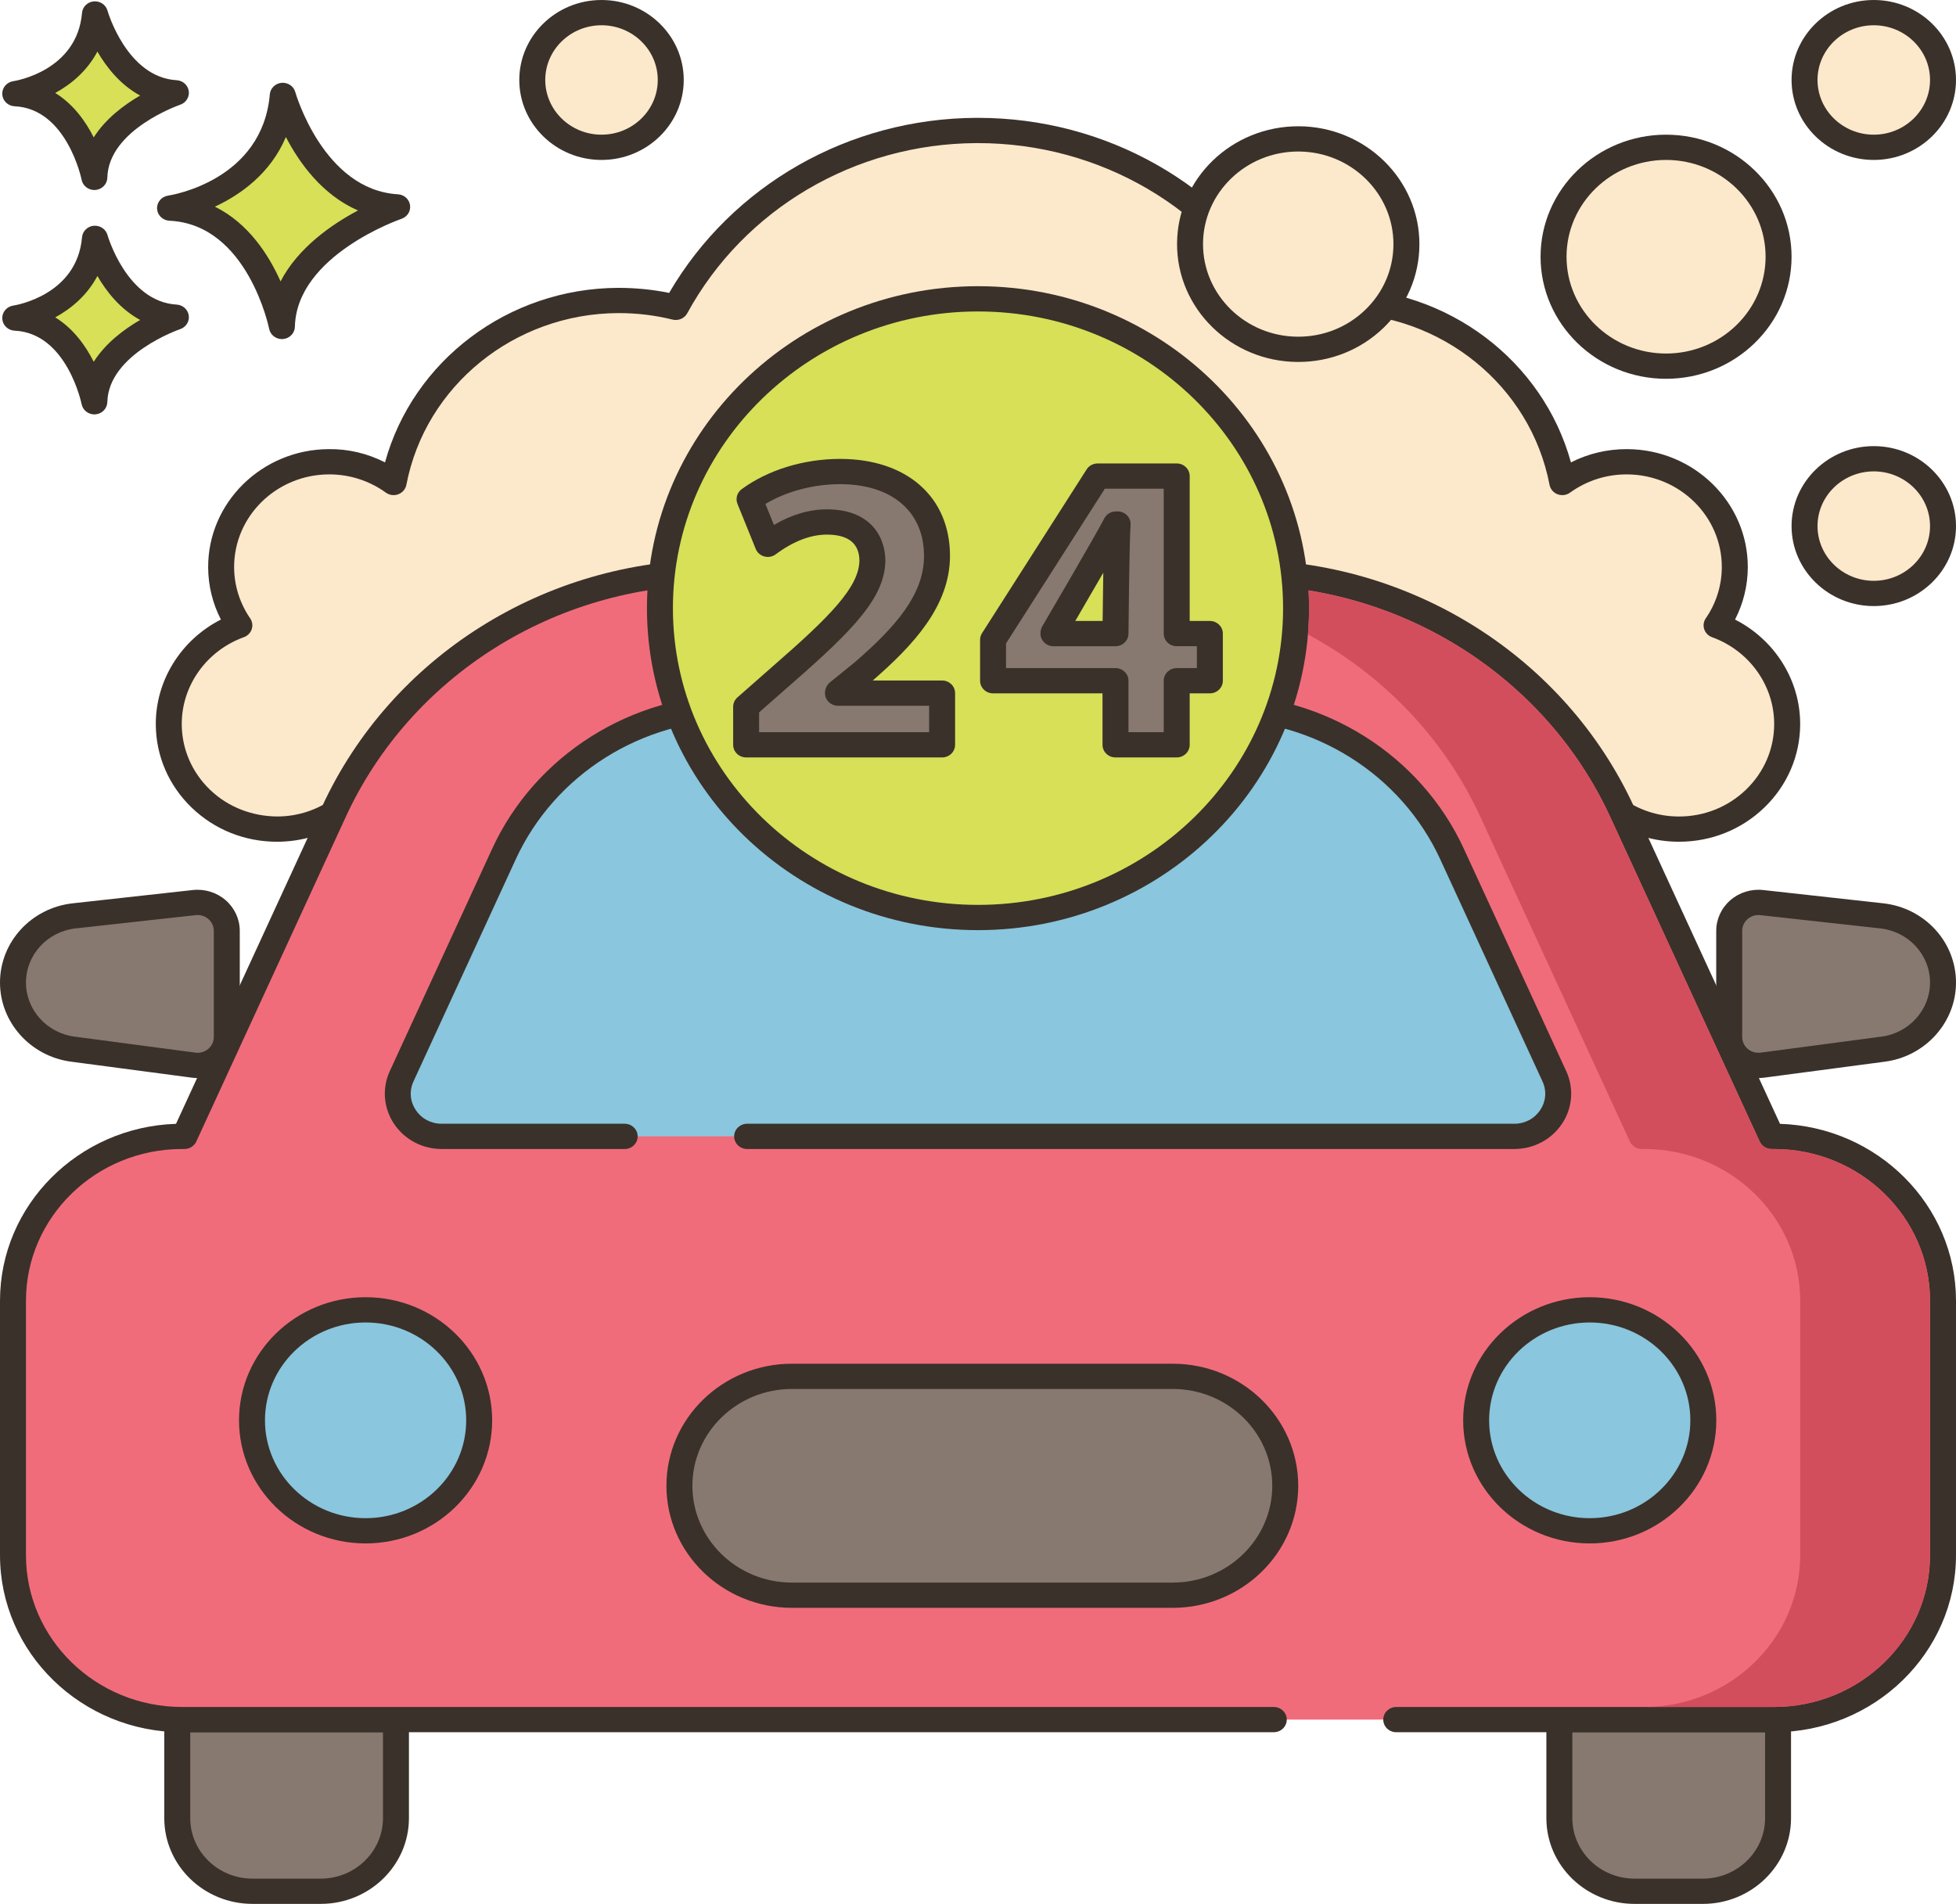 <svg width="189" height="184" viewBox="0 0 189 184" fill="none" xmlns="http://www.w3.org/2000/svg">
<path d="M165.866 60.437C166.966 58.835 167.616 56.915 167.626 54.843C167.654 49.228 162.996 44.653 157.222 44.627C154.874 44.616 152.71 45.368 150.959 46.632C149.052 36.662 140.092 29.091 129.283 29.041C127.35 29.032 125.475 29.265 123.686 29.709C118.114 19.492 107.051 12.552 94.337 12.61C81.735 12.669 70.818 19.585 65.298 29.706C63.511 29.264 61.64 29.032 59.711 29.041C48.902 29.091 39.942 36.662 38.034 46.632C36.283 45.368 34.12 44.616 31.77 44.627C25.997 44.653 21.339 49.228 21.367 54.843C21.377 56.915 22.027 58.835 23.127 60.437C19.131 61.88 16.286 65.622 16.307 70.01C16.334 75.627 21.037 80.157 26.81 80.131C29.172 80.121 31.34 79.339 33.084 78.046C34.697 79.018 36.594 79.586 38.632 79.576C44.381 79.55 49.02 75.013 49.032 69.43C52.254 71.18 55.967 72.175 59.921 72.156C64.478 72.135 68.707 70.776 72.218 68.466C78.131 73.722 86.009 76.917 94.65 76.877C103.181 76.837 110.939 73.656 116.775 68.466C120.286 70.777 124.514 72.136 129.072 72.157C133.025 72.175 136.738 71.181 139.96 69.431C139.973 75.014 144.612 79.55 150.36 79.577C152.398 79.587 154.296 79.02 155.908 78.046C157.653 79.34 159.82 80.121 162.183 80.132C167.956 80.159 172.659 75.628 172.686 70.011C172.708 65.622 169.863 61.88 165.866 60.437Z" fill="#FCE8CB"/>
<path d="M167.65 59.876C168.45 58.32 168.872 56.606 168.882 54.848C168.912 48.569 163.684 43.436 157.229 43.406C157.21 43.406 157.191 43.406 157.174 43.406C155.279 43.406 153.45 43.844 151.792 44.687C149.091 34.862 139.9 27.869 129.289 27.82C127.602 27.818 125.955 27.977 124.329 28.31C118.229 17.837 106.897 11.389 94.496 11.389C94.442 11.389 94.385 11.389 94.331 11.389C82 11.446 70.719 17.904 64.656 28.308C63.034 27.976 61.369 27.817 59.706 27.82C49.095 27.869 39.904 34.862 37.202 44.686C35.529 43.836 33.691 43.38 31.766 43.406C25.311 43.436 20.083 48.569 20.113 54.848C20.123 56.606 20.545 58.32 21.345 59.875C17.51 61.827 15.033 65.741 15.054 70.014C15.069 73.057 16.301 75.911 18.522 78.052C20.731 80.18 23.654 81.349 26.759 81.349C26.779 81.349 26.799 81.349 26.817 81.349C29.09 81.339 31.265 80.698 33.158 79.489C34.834 80.346 36.693 80.794 38.583 80.794C38.601 80.794 38.62 80.794 38.638 80.794C44.383 80.767 49.178 76.669 50.12 71.328C53.188 72.686 56.508 73.39 59.928 73.374C64.256 73.355 68.443 72.187 72.099 69.992C78.331 75.228 86.239 78.096 94.494 78.096C94.548 78.096 94.604 78.096 94.657 78.095C102.856 78.058 110.714 75.187 116.896 69.991C120.553 72.187 124.74 73.354 129.067 73.374C129.104 73.374 129.141 73.374 129.177 73.374C132.526 73.374 135.842 72.671 138.876 71.328C139.818 76.669 144.612 80.767 150.357 80.794C150.376 80.794 150.394 80.794 150.412 80.794C152.304 80.794 154.162 80.345 155.838 79.489C157.731 80.698 159.906 81.339 162.179 81.349C162.197 81.349 162.217 81.349 162.236 81.349C165.342 81.349 168.265 80.179 170.474 78.052C172.695 75.912 173.928 73.057 173.942 70.014C173.962 65.742 171.485 61.829 167.65 59.876ZM168.707 76.319C166.971 77.991 164.675 78.91 162.235 78.91C162.219 78.91 162.205 78.91 162.189 78.91C160.186 78.901 158.276 78.267 156.668 77.075C156.444 76.909 156.177 76.825 155.908 76.825C155.68 76.825 155.45 76.886 155.247 77.009C153.773 77.898 152.07 78.362 150.366 78.356C145.332 78.333 141.226 74.328 141.215 69.427C141.214 68.995 140.978 68.596 140.594 68.377C140.211 68.158 139.737 68.154 139.349 68.365C136.25 70.048 132.735 70.936 129.177 70.936C129.144 70.936 129.111 70.936 129.078 70.936C124.922 70.918 120.91 69.713 117.479 67.454C116.997 67.138 116.358 67.183 115.928 67.564C110.103 72.746 102.544 75.62 94.645 75.656C94.594 75.657 94.544 75.657 94.493 75.657C86.543 75.657 78.938 72.786 73.064 67.564C72.637 67.183 71.996 67.14 71.515 67.454C68.084 69.713 64.073 70.917 59.916 70.935C59.882 70.935 59.849 70.935 59.817 70.935C56.259 70.935 52.744 70.047 49.644 68.364C49.256 68.153 48.782 68.158 48.399 68.376C48.015 68.595 47.779 68.994 47.779 69.426C47.768 74.326 43.662 78.332 38.627 78.355C38.612 78.355 38.598 78.355 38.583 78.355C36.879 78.355 35.208 77.89 33.747 77.008C33.305 76.741 32.739 76.767 32.326 77.074C30.718 78.266 28.809 78.9 26.805 78.909C24.351 78.893 22.034 78.001 20.287 76.318C18.542 74.636 17.574 72.393 17.562 70.003C17.544 66.267 19.956 62.883 23.566 61.58C23.925 61.45 24.205 61.167 24.322 60.812C24.44 60.457 24.384 60.069 24.171 59.758C23.167 58.297 22.631 56.595 22.622 54.837C22.598 49.903 26.705 45.87 31.776 45.846C33.757 45.84 35.674 46.447 37.287 47.611C37.634 47.861 38.089 47.92 38.492 47.766C38.895 47.612 39.187 47.267 39.267 46.853C41.097 37.285 49.699 30.306 59.716 30.259C59.749 30.259 59.782 30.259 59.814 30.259C61.564 30.259 63.304 30.471 64.988 30.887C65.55 31.026 66.135 30.773 66.405 30.277C71.909 20.186 82.614 13.884 94.341 13.83C94.393 13.83 94.443 13.83 94.495 13.83C106.287 13.83 117.038 20.122 122.577 30.28C122.848 30.777 123.437 31.03 123.995 30.89C125.713 30.463 127.477 30.262 129.276 30.26C139.294 30.306 147.895 37.285 149.725 46.854C149.804 47.267 150.096 47.613 150.499 47.767C150.902 47.92 151.357 47.863 151.705 47.611C153.307 46.456 155.197 45.847 157.172 45.847C157.187 45.847 157.201 45.847 157.216 45.847C162.287 45.87 166.395 49.904 166.371 54.838C166.362 56.596 165.827 58.298 164.821 59.759C164.608 60.069 164.553 60.458 164.671 60.813C164.789 61.169 165.068 61.452 165.427 61.581C169.035 62.884 171.448 66.269 171.431 70.004C171.421 72.394 170.452 74.637 168.707 76.319Z" fill="#3A312A"/>
<path d="M17.587 166.192C17.428 166.192 17.278 166.192 17.127 166.175V175.71C17.127 179.614 20.38 182.779 24.394 182.779H30.993C35.007 182.779 38.26 179.614 38.26 175.71V166.192H17.587Z" fill="#87796F"/>
<path d="M38.26 164.971H17.587C17.476 164.972 17.37 164.974 17.266 164.962C16.913 164.925 16.557 165.034 16.291 165.266C16.025 165.497 15.873 165.828 15.873 166.175V175.71C15.873 180.281 19.695 183.999 24.394 183.999H30.992C35.691 183.999 39.514 180.281 39.514 175.71V166.192C39.514 165.518 38.952 164.971 38.26 164.971ZM37.006 175.71C37.006 178.934 34.308 181.559 30.993 181.559H24.394C21.079 181.559 18.382 178.935 18.382 175.71V167.412H37.006V175.71H37.006Z" fill="#3A312A"/>
<path d="M171.413 166.191H150.673V175.71C150.673 179.614 153.926 182.779 157.94 182.779H164.539C168.553 182.779 171.806 179.614 171.806 175.71V166.183C171.681 166.191 171.547 166.191 171.413 166.191Z" fill="#87796F"/>
<path d="M172.663 165.292C172.408 165.061 172.055 164.943 171.722 164.966C171.624 164.973 171.517 164.972 171.413 164.972H150.673C149.981 164.972 149.419 165.518 149.419 166.192V175.71C149.419 180.281 153.241 184 157.94 184H164.539C169.238 184 173.06 180.281 173.06 175.71V166.184C173.06 165.845 172.917 165.522 172.663 165.292ZM170.552 175.71C170.552 178.934 167.854 181.559 164.539 181.559H157.94C154.625 181.559 151.928 178.935 151.928 175.71V167.412H170.552V175.71Z" fill="#3A312A"/>
<path d="M27.322 9.22C26.508 18.628 16.43 20.112 16.43 20.112C25.083 20.509 27.239 31.549 27.239 31.549C27.424 23.677 38.38 19.996 38.38 19.996C30.173 19.518 27.322 9.22 27.322 9.22Z" fill="#D7E057"/>
<path d="M38.454 18.778C31.259 18.359 28.559 8.997 28.533 8.901C28.373 8.33 27.823 7.954 27.209 8.005C26.602 8.059 26.123 8.527 26.072 9.117C25.353 17.428 16.611 18.851 16.242 18.906C15.604 19 15.143 19.549 15.177 20.176C15.21 20.802 15.726 21.302 16.371 21.332C23.921 21.677 25.988 31.679 26.007 31.78C26.122 32.358 26.642 32.77 27.239 32.77C27.274 32.77 27.309 32.769 27.344 32.766C27.984 32.714 28.479 32.202 28.494 31.579C28.655 24.657 38.688 21.184 38.79 21.15C39.355 20.959 39.703 20.407 39.621 19.83C39.539 19.253 39.051 18.813 38.454 18.778ZM27.11 27.195C25.975 24.648 24.008 21.576 20.764 19.973C23.216 18.83 26.124 16.79 27.623 13.243C28.92 15.741 31.136 18.84 34.593 20.339C32.078 21.674 28.804 23.924 27.11 27.195Z" fill="#3A312A"/>
<path d="M9.176 23.034C8.6 29.687 1.472 30.738 1.472 30.738C7.592 31.018 9.117 38.828 9.117 38.828C9.248 33.259 16.997 30.655 16.997 30.655C11.192 30.319 9.176 23.034 9.176 23.034Z" fill="#D7E057"/>
<path d="M17.072 29.438C12.249 29.157 10.405 22.779 10.387 22.715C10.229 22.144 9.67 21.772 9.064 21.818C8.457 21.871 7.977 22.341 7.926 22.931C7.443 28.521 1.532 29.494 1.285 29.532C0.646 29.625 0.186 30.175 0.219 30.802C0.253 31.428 0.769 31.928 1.413 31.958C6.46 32.189 7.873 38.99 7.885 39.056C7.999 39.636 8.52 40.049 9.117 40.049C9.151 40.049 9.187 40.048 9.222 40.045C9.861 39.994 10.357 39.48 10.372 38.856C10.481 34.212 17.34 31.833 17.407 31.81C17.973 31.619 18.321 31.067 18.24 30.49C18.158 29.913 17.669 29.473 17.072 29.438ZM9.056 34.966C8.283 33.432 7.099 31.755 5.337 30.671C6.89 29.824 8.429 28.532 9.411 26.672C10.295 28.196 11.63 29.888 13.543 30.921C11.996 31.816 10.207 33.15 9.056 34.966Z" fill="#3A312A"/>
<path d="M9.176 1.348C8.6 8.002 1.472 9.052 1.472 9.052C7.592 9.332 9.117 17.141 9.117 17.141C9.248 11.573 16.997 8.97 16.997 8.97C11.192 8.632 9.176 1.348 9.176 1.348Z" fill="#D7E057"/>
<path d="M17.072 7.752C12.249 7.471 10.405 1.093 10.387 1.028C10.229 0.457 9.67 0.086 9.064 0.133C8.457 0.186 7.977 0.655 7.926 1.246C7.443 6.835 1.532 7.808 1.285 7.846C0.646 7.94 0.186 8.489 0.219 9.115C0.253 9.742 0.769 10.241 1.413 10.271C6.46 10.502 7.873 17.303 7.885 17.37C7.999 17.949 8.52 18.363 9.117 18.363C9.151 18.363 9.187 18.362 9.222 18.358C9.861 18.307 10.357 17.794 10.372 17.17C10.481 12.525 17.34 10.146 17.407 10.123C17.973 9.933 18.321 9.381 18.24 8.804C18.158 8.227 17.669 7.787 17.072 7.752ZM9.056 13.28C8.283 11.745 7.099 10.069 5.337 8.984C6.89 8.137 8.429 6.845 9.411 4.984C10.295 6.509 11.63 8.201 13.543 9.234C11.996 10.13 10.207 11.463 9.056 13.28Z" fill="#3A312A"/>
<path d="M171.41 109.824H171.176L156.738 78.456C150.258 64.379 135.883 55.319 120.028 55.319H68.972C53.117 55.319 38.742 64.379 32.262 78.456L17.823 109.824H17.589C8.568 109.824 1.254 116.938 1.254 125.714V150.3C1.254 159.075 8.567 166.189 17.589 166.189H171.41C180.432 166.189 187.746 159.075 187.746 150.3V125.714C187.746 116.938 180.432 109.824 171.41 109.824Z" fill="#F16C7A"/>
<path d="M171.993 108.612L157.883 77.957C151.212 63.463 136.353 54.098 120.028 54.098H68.972C52.647 54.098 37.788 63.463 31.117 77.957L17.007 108.612C7.577 108.912 0 116.468 0 125.713V150.299C0 159.734 7.89 167.409 17.589 167.409H123.08C123.772 167.409 124.334 166.863 124.334 166.189C124.334 165.515 123.772 164.969 123.08 164.969H17.589C9.274 164.969 2.509 158.388 2.509 150.299V125.713C2.509 117.624 9.274 111.044 17.589 111.044H17.823C18.317 111.044 18.765 110.762 18.968 110.322L33.407 78.954C39.674 65.338 53.634 56.539 68.972 56.539H120.028C135.367 56.539 149.326 65.337 155.593 78.954L170.032 110.322C170.235 110.762 170.683 111.044 171.177 111.044H171.411C179.726 111.044 186.491 117.624 186.491 125.713V150.299C186.491 158.388 179.726 164.969 171.411 164.969H134.913C134.221 164.969 133.659 165.515 133.659 166.189C133.659 166.863 134.221 167.409 134.913 167.409H171.411C181.111 167.409 189 159.734 189 150.299V125.713C189 116.468 181.423 108.912 171.993 108.612Z" fill="#3A312A"/>
<path d="M150.19 104.01L140.307 82.538C136.329 73.897 127.504 68.334 117.771 68.334H71.23C61.497 68.334 52.672 73.896 48.694 82.538L38.81 104.01C37.553 106.74 39.607 109.824 42.682 109.824H60.358H72.194H146.319C149.393 109.824 151.447 106.74 150.19 104.01Z" fill="#8AC6DD"/>
<path d="M151.335 103.512L141.451 82.04C137.278 72.973 127.984 67.114 117.771 67.114H71.23C61.018 67.114 51.723 72.973 47.55 82.04L37.666 103.512C36.902 105.174 37.053 107.078 38.07 108.605C39.088 110.132 40.812 111.045 42.684 111.045H60.36C61.052 111.045 61.614 110.499 61.614 109.824C61.614 109.15 61.052 108.604 60.36 108.604H42.682C41.65 108.604 40.736 108.121 40.174 107.278C39.613 106.435 39.533 105.427 39.954 104.51L49.838 83.037C53.607 74.848 62.004 69.556 71.229 69.556H117.77C126.995 69.556 135.391 74.848 139.16 83.037L149.044 104.51C149.466 105.427 149.385 106.435 148.824 107.278C148.262 108.121 147.349 108.604 146.317 108.604H72.192C71.5 108.604 70.938 109.15 70.938 109.824C70.938 110.499 71.5 111.045 72.192 111.045H146.317C148.188 111.045 149.912 110.133 150.93 108.606C151.948 107.077 152.1 105.174 151.335 103.512Z" fill="#3A312A"/>
<path d="M35.325 147.943C41.388 147.943 46.302 143.163 46.302 137.266C46.302 131.369 41.388 126.588 35.325 126.588C29.264 126.588 24.349 131.369 24.349 137.266C24.349 143.163 29.264 147.943 35.325 147.943Z" fill="#8AC6DD"/>
<path d="M35.325 125.368C28.582 125.368 23.095 130.705 23.095 137.266C23.095 143.826 28.582 149.163 35.325 149.163C42.07 149.163 47.556 143.826 47.556 137.266C47.556 130.705 42.07 125.368 35.325 125.368ZM35.325 146.723C29.965 146.723 25.604 142.48 25.604 137.266C25.604 132.051 29.965 127.809 35.325 127.809C40.686 127.809 45.047 132.051 45.047 137.266C45.047 142.48 40.686 146.723 35.325 146.723Z" fill="#3A312A"/>
<path d="M153.608 147.943C159.67 147.943 164.585 143.163 164.585 137.266C164.585 131.369 159.67 126.588 153.608 126.588C147.546 126.588 142.632 131.369 142.632 137.266C142.632 143.163 147.546 147.943 153.608 147.943Z" fill="#8AC6DD"/>
<path d="M153.609 125.368C146.866 125.368 141.379 130.705 141.379 137.266C141.379 143.826 146.866 149.163 153.609 149.163C160.353 149.163 165.84 143.826 165.84 137.266C165.84 130.705 160.353 125.368 153.609 125.368ZM153.609 146.723C148.249 146.723 143.888 142.48 143.888 137.266C143.888 132.051 148.249 127.809 153.609 127.809C158.97 127.809 163.331 132.051 163.331 137.266C163.331 142.48 158.97 146.723 153.609 146.723Z" fill="#3A312A"/>
<path d="M113.316 133.016H76.52C70.515 133.016 65.648 137.75 65.648 143.591C65.648 149.432 70.515 154.167 76.52 154.167H113.316C119.321 154.167 124.188 149.432 124.188 143.591C124.188 137.751 119.321 133.016 113.316 133.016Z" fill="#87796F"/>
<path d="M113.316 131.796H76.52C69.834 131.796 64.394 137.087 64.394 143.592C64.394 150.096 69.834 155.387 76.52 155.387H113.316C120.002 155.387 125.442 150.095 125.442 143.591C125.442 137.087 120.002 131.796 113.316 131.796ZM113.316 152.947H76.52C71.217 152.947 66.903 148.75 66.903 143.591C66.903 138.433 71.217 134.236 76.52 134.236H113.316C118.619 134.236 122.934 138.433 122.934 143.592C122.934 148.751 118.619 152.947 113.316 152.947Z" fill="#3A312A"/>
<path d="M18.769 87.229L7.174 88.511C3.803 88.885 1.254 91.659 1.254 94.962C1.254 98.208 3.721 100.955 7.027 101.394L18.707 102.94C20.404 103.165 21.914 101.882 21.914 100.217V89.961C21.913 88.319 20.445 87.044 18.769 87.229Z" fill="#87796F"/>
<path d="M21.804 87C20.94 86.247 19.778 85.888 18.627 86.017L7.033 87.299C3.023 87.743 0 91.036 0 94.962C0 98.8 2.948 102.085 6.858 102.603L18.538 104.15C18.722 104.175 18.905 104.186 19.088 104.186C20.068 104.186 21.023 103.842 21.771 103.206C22.659 102.452 23.168 101.363 23.168 100.217V89.961C23.168 88.831 22.671 87.752 21.804 87ZM20.659 100.217C20.659 100.665 20.468 101.073 20.121 101.368C19.774 101.662 19.337 101.793 18.876 101.731L7.196 100.183C4.524 99.83 2.509 97.584 2.509 94.961C2.509 92.278 4.576 90.026 7.316 89.723L18.91 88.441C19.361 88.392 19.796 88.526 20.134 88.82C20.472 89.113 20.659 89.518 20.659 89.96V100.217Z" fill="#3A312A"/>
<path d="M181.826 88.511L170.231 87.229C168.555 87.044 167.087 88.319 167.087 89.96V100.216C167.087 101.881 168.597 103.164 170.294 102.94L181.973 101.393C185.28 100.956 187.746 98.207 187.746 94.961C187.746 91.66 185.198 88.884 181.826 88.511Z" fill="#87796F"/>
<path d="M181.967 87.299L170.373 86.017C169.224 85.888 168.061 86.248 167.196 87C166.329 87.752 165.832 88.832 165.832 89.961V100.217C165.832 101.363 166.341 102.452 167.229 103.206C167.978 103.842 168.932 104.186 169.912 104.186C170.095 104.186 170.278 104.174 170.462 104.15L182.142 102.603C186.052 102.085 189 98.8 189 94.962C189 91.036 185.977 87.743 181.967 87.299ZM181.804 100.184L170.124 101.732C169.664 101.792 169.226 101.662 168.879 101.369C168.533 101.074 168.341 100.665 168.341 100.218V89.962C168.341 89.521 168.528 89.115 168.866 88.821C169.158 88.567 169.522 88.433 169.906 88.433C169.967 88.433 170.028 88.436 170.09 88.443L181.684 89.725C184.424 90.028 186.491 92.28 186.491 94.962C186.491 97.585 184.476 99.83 181.804 100.184Z" fill="#3A312A"/>
<path d="M160.985 35.388C166.989 35.388 171.856 30.653 171.856 24.812C171.856 18.971 166.989 14.236 160.985 14.236C154.98 14.236 150.113 18.971 150.113 24.812C150.113 30.653 154.98 35.388 160.985 35.388Z" fill="#FCE8CB"/>
<path d="M160.985 13.016C154.298 13.016 148.858 18.308 148.858 24.812C148.858 31.316 154.298 36.608 160.985 36.608C167.671 36.608 173.111 31.316 173.111 24.812C173.111 18.308 167.671 13.016 160.985 13.016ZM160.985 34.167C155.682 34.167 151.367 29.97 151.367 24.812C151.367 19.654 155.682 15.457 160.985 15.457C166.287 15.457 170.602 19.654 170.602 24.812C170.602 29.97 166.287 34.167 160.985 34.167Z" fill="#3A312A"/>
<path d="M181.055 14.236C184.75 14.236 187.746 11.323 187.746 7.728C187.746 4.134 184.75 1.22 181.055 1.22C177.36 1.22 174.365 4.134 174.365 7.728C174.365 11.323 177.36 14.236 181.055 14.236Z" fill="#FCE8CB"/>
<path d="M181.055 0C176.675 0 173.111 3.467 173.111 7.728C173.111 11.989 176.675 15.457 181.055 15.457C185.436 15.457 189 11.989 189 7.728C189 3.467 185.436 0 181.055 0ZM181.055 13.016C178.058 13.016 175.619 10.644 175.619 7.728C175.619 4.813 178.058 2.441 181.055 2.441C184.053 2.441 186.491 4.813 186.491 7.728C186.491 10.644 184.053 13.016 181.055 13.016Z" fill="#3A312A"/>
<path d="M181.055 57.352C184.75 57.352 187.746 54.438 187.746 50.844C187.746 47.25 184.75 44.336 181.055 44.336C177.36 44.336 174.365 47.25 174.365 50.844C174.365 54.438 177.36 57.352 181.055 57.352Z" fill="#FCE8CB"/>
<path d="M181.055 43.116C176.675 43.116 173.111 46.583 173.111 50.844C173.111 55.105 176.675 58.573 181.055 58.573C185.436 58.573 189 55.105 189 50.844C189 46.583 185.436 43.116 181.055 43.116ZM181.055 56.132C178.058 56.132 175.619 53.76 175.619 50.844C175.619 47.929 178.058 45.556 181.055 45.556C184.053 45.556 186.491 47.929 186.491 50.844C186.491 53.76 184.053 56.132 181.055 56.132Z" fill="#3A312A"/>
<path d="M125.492 13.423C119.719 13.396 115.017 17.927 114.989 23.543C114.961 29.159 119.619 33.733 125.393 33.76C131.166 33.787 135.868 29.255 135.896 23.639C135.924 18.024 131.266 13.45 125.492 13.423Z" fill="#FCE8CB"/>
<path d="M125.498 12.203C119.019 12.181 113.765 17.258 113.735 23.537C113.704 29.817 118.932 34.95 125.387 34.98H125.445C128.55 34.98 131.474 33.81 133.682 31.683C135.904 29.543 137.136 26.688 137.151 23.645C137.181 17.366 131.953 12.233 125.498 12.203ZM131.916 29.949C130.181 31.621 127.884 32.54 125.444 32.54H125.398C120.327 32.517 116.22 28.483 116.243 23.549C116.268 18.629 120.39 14.643 125.442 14.643H125.487C130.558 14.667 134.666 18.7 134.642 23.634C134.63 26.024 133.661 28.267 131.916 29.949Z" fill="#3A312A"/>
<path d="M58.122 14.236C61.817 14.236 64.812 11.323 64.812 7.728C64.812 4.134 61.817 1.22 58.122 1.22C54.427 1.22 51.431 4.134 51.431 7.728C51.431 11.323 54.427 14.236 58.122 14.236Z" fill="#FCE8CB"/>
<path d="M58.122 0C53.741 0 50.177 3.467 50.177 7.728C50.177 11.989 53.741 15.457 58.122 15.457C62.502 15.457 66.066 11.989 66.066 7.728C66.066 3.467 62.502 0 58.122 0ZM58.122 13.016C55.124 13.016 52.686 10.644 52.686 7.728C52.686 4.813 55.124 2.441 58.122 2.441C61.119 2.441 63.557 4.813 63.557 7.728C63.557 10.644 61.119 13.016 58.122 13.016Z" fill="#3A312A"/>
<path d="M94.5 88.672C111.474 88.672 125.233 75.287 125.233 58.776C125.233 42.265 111.474 28.88 94.5 28.88C77.526 28.88 63.767 42.265 63.767 58.776C63.767 75.287 77.526 88.672 94.5 88.672Z" fill="#D7E057"/>
<path d="M94.5 27.659C76.862 27.659 62.512 41.618 62.512 58.776C62.512 75.934 76.862 89.893 94.5 89.893C112.138 89.893 126.488 75.934 126.488 58.776C126.488 41.618 112.138 27.659 94.5 27.659ZM94.5 87.452C78.245 87.452 65.021 74.588 65.021 58.776C65.021 42.964 78.245 30.1 94.5 30.1C110.755 30.1 123.979 42.964 123.979 58.776C123.979 74.588 110.754 87.452 94.5 87.452Z" fill="#3A312A"/>
<path d="M80.968 66.987V66.907L83.433 64.909C87.294 61.553 90.538 58.076 90.538 53.722C90.538 49.007 87.211 45.571 81.174 45.571C77.559 45.571 74.438 46.77 72.425 48.248L74.192 52.603C75.588 51.564 77.6 50.446 79.901 50.446C82.982 50.446 84.296 52.124 84.296 54.241C84.214 57.278 81.379 60.196 75.547 65.269L72.097 68.305V71.982H91.032V66.987H80.968V66.987Z" fill="#87796F"/>
<path d="M91.032 65.766H84.329C88.215 62.383 91.793 58.581 91.793 53.722C91.793 48.029 87.625 44.351 81.174 44.351C77.663 44.351 74.198 45.416 71.669 47.274C71.22 47.604 71.052 48.186 71.259 48.696L73.024 53.051C73.169 53.408 73.476 53.677 73.856 53.779C74.233 53.883 74.64 53.807 74.953 53.573C76.654 52.308 78.318 51.666 79.9 51.666C81.984 51.666 83.041 52.532 83.042 54.209C82.973 56.737 80.301 59.496 74.705 64.364L71.255 67.4C70.992 67.631 70.842 67.96 70.842 68.305V71.981C70.842 72.655 71.403 73.201 72.096 73.201H91.032C91.724 73.201 92.286 72.655 92.286 71.981V66.987C92.286 66.312 91.724 65.766 91.032 65.766ZM89.778 70.76H73.35V68.846L76.383 66.178C82.646 60.729 85.456 57.718 85.55 54.241C85.55 51.816 84.067 49.225 79.9 49.225C78.204 49.225 76.487 49.731 74.781 50.733L73.959 48.704C75.964 47.496 78.591 46.791 81.174 46.791C86.177 46.791 89.284 49.446 89.284 53.721C89.284 57.426 86.611 60.51 82.631 63.971L80.166 65.969C79.879 66.201 79.715 66.624 79.715 66.986C79.715 67.66 80.276 68.206 80.969 68.206H89.778V70.76Z" fill="#3A312A"/>
<path d="M113.7 61.233V46.01H106.061L103.738 49.648L99.93 55.611L95.957 61.832V65.788H107.786V71.981H113.701V65.788H116.905V61.233H113.7ZM107.785 61.233H101.789V61.154C101.789 61.154 106.965 52.323 107.827 50.646H107.991C107.868 52.323 107.785 61.233 107.785 61.233Z" fill="#87796F"/>
<path d="M116.904 60.013H114.955V46.01C114.955 45.336 114.393 44.79 113.7 44.79H106.06C105.627 44.79 105.223 45.008 104.995 45.367L94.891 61.189C94.768 61.382 94.701 61.605 94.701 61.832V65.787C94.701 66.462 95.263 67.008 95.956 67.008H106.531V71.981C106.531 72.655 107.093 73.201 107.785 73.201H113.7C114.393 73.201 114.955 72.655 114.955 71.981V67.008H116.904C117.596 67.008 118.158 66.462 118.158 65.787V61.233C118.158 60.559 117.596 60.013 116.904 60.013ZM115.65 64.567H113.7C113.008 64.567 112.446 65.113 112.446 65.787V70.76H109.04V65.787C109.04 65.113 108.478 64.567 107.785 64.567H97.21V62.181L100.995 56.255L106.757 47.23H112.446V61.233C112.446 61.907 113.008 62.453 113.7 62.453H115.65V64.567ZM107.991 49.425H107.827C107.352 49.425 106.917 49.686 106.705 50.099C105.868 51.728 100.751 60.461 100.699 60.549C100.591 60.733 100.535 61.021 100.535 61.233C100.535 61.908 101.097 62.454 101.789 62.454H107.785C108.473 62.454 109.033 61.914 109.04 61.245C109.04 61.156 109.123 52.353 109.242 50.733C109.267 50.394 109.147 50.062 108.909 49.814C108.672 49.565 108.339 49.425 107.991 49.425ZM106.542 60.013H103.898C104.636 58.75 105.661 56.987 106.606 55.349C106.577 57.082 106.556 58.87 106.542 60.013Z" fill="#3A312A"/>
<path d="M171.413 111.044H171.179C170.685 111.044 170.234 110.759 170.033 110.32L155.59 78.951C150.213 67.261 139.158 59.134 126.438 57.059C126.471 57.629 126.488 58.198 126.488 58.776C126.488 59.63 126.454 60.476 126.379 61.314C133.613 65.211 139.534 71.32 143.046 78.951L157.489 110.32C157.69 110.759 158.141 111.044 158.635 111.044H158.869C167.181 111.044 173.947 117.625 173.947 125.711V150.296C173.947 158.39 167.181 164.971 158.869 164.971H171.413C179.726 164.971 186.491 158.39 186.491 150.296V125.711C186.491 117.625 179.726 111.044 171.413 111.044Z" fill="#D34E5C"/>
</svg>
